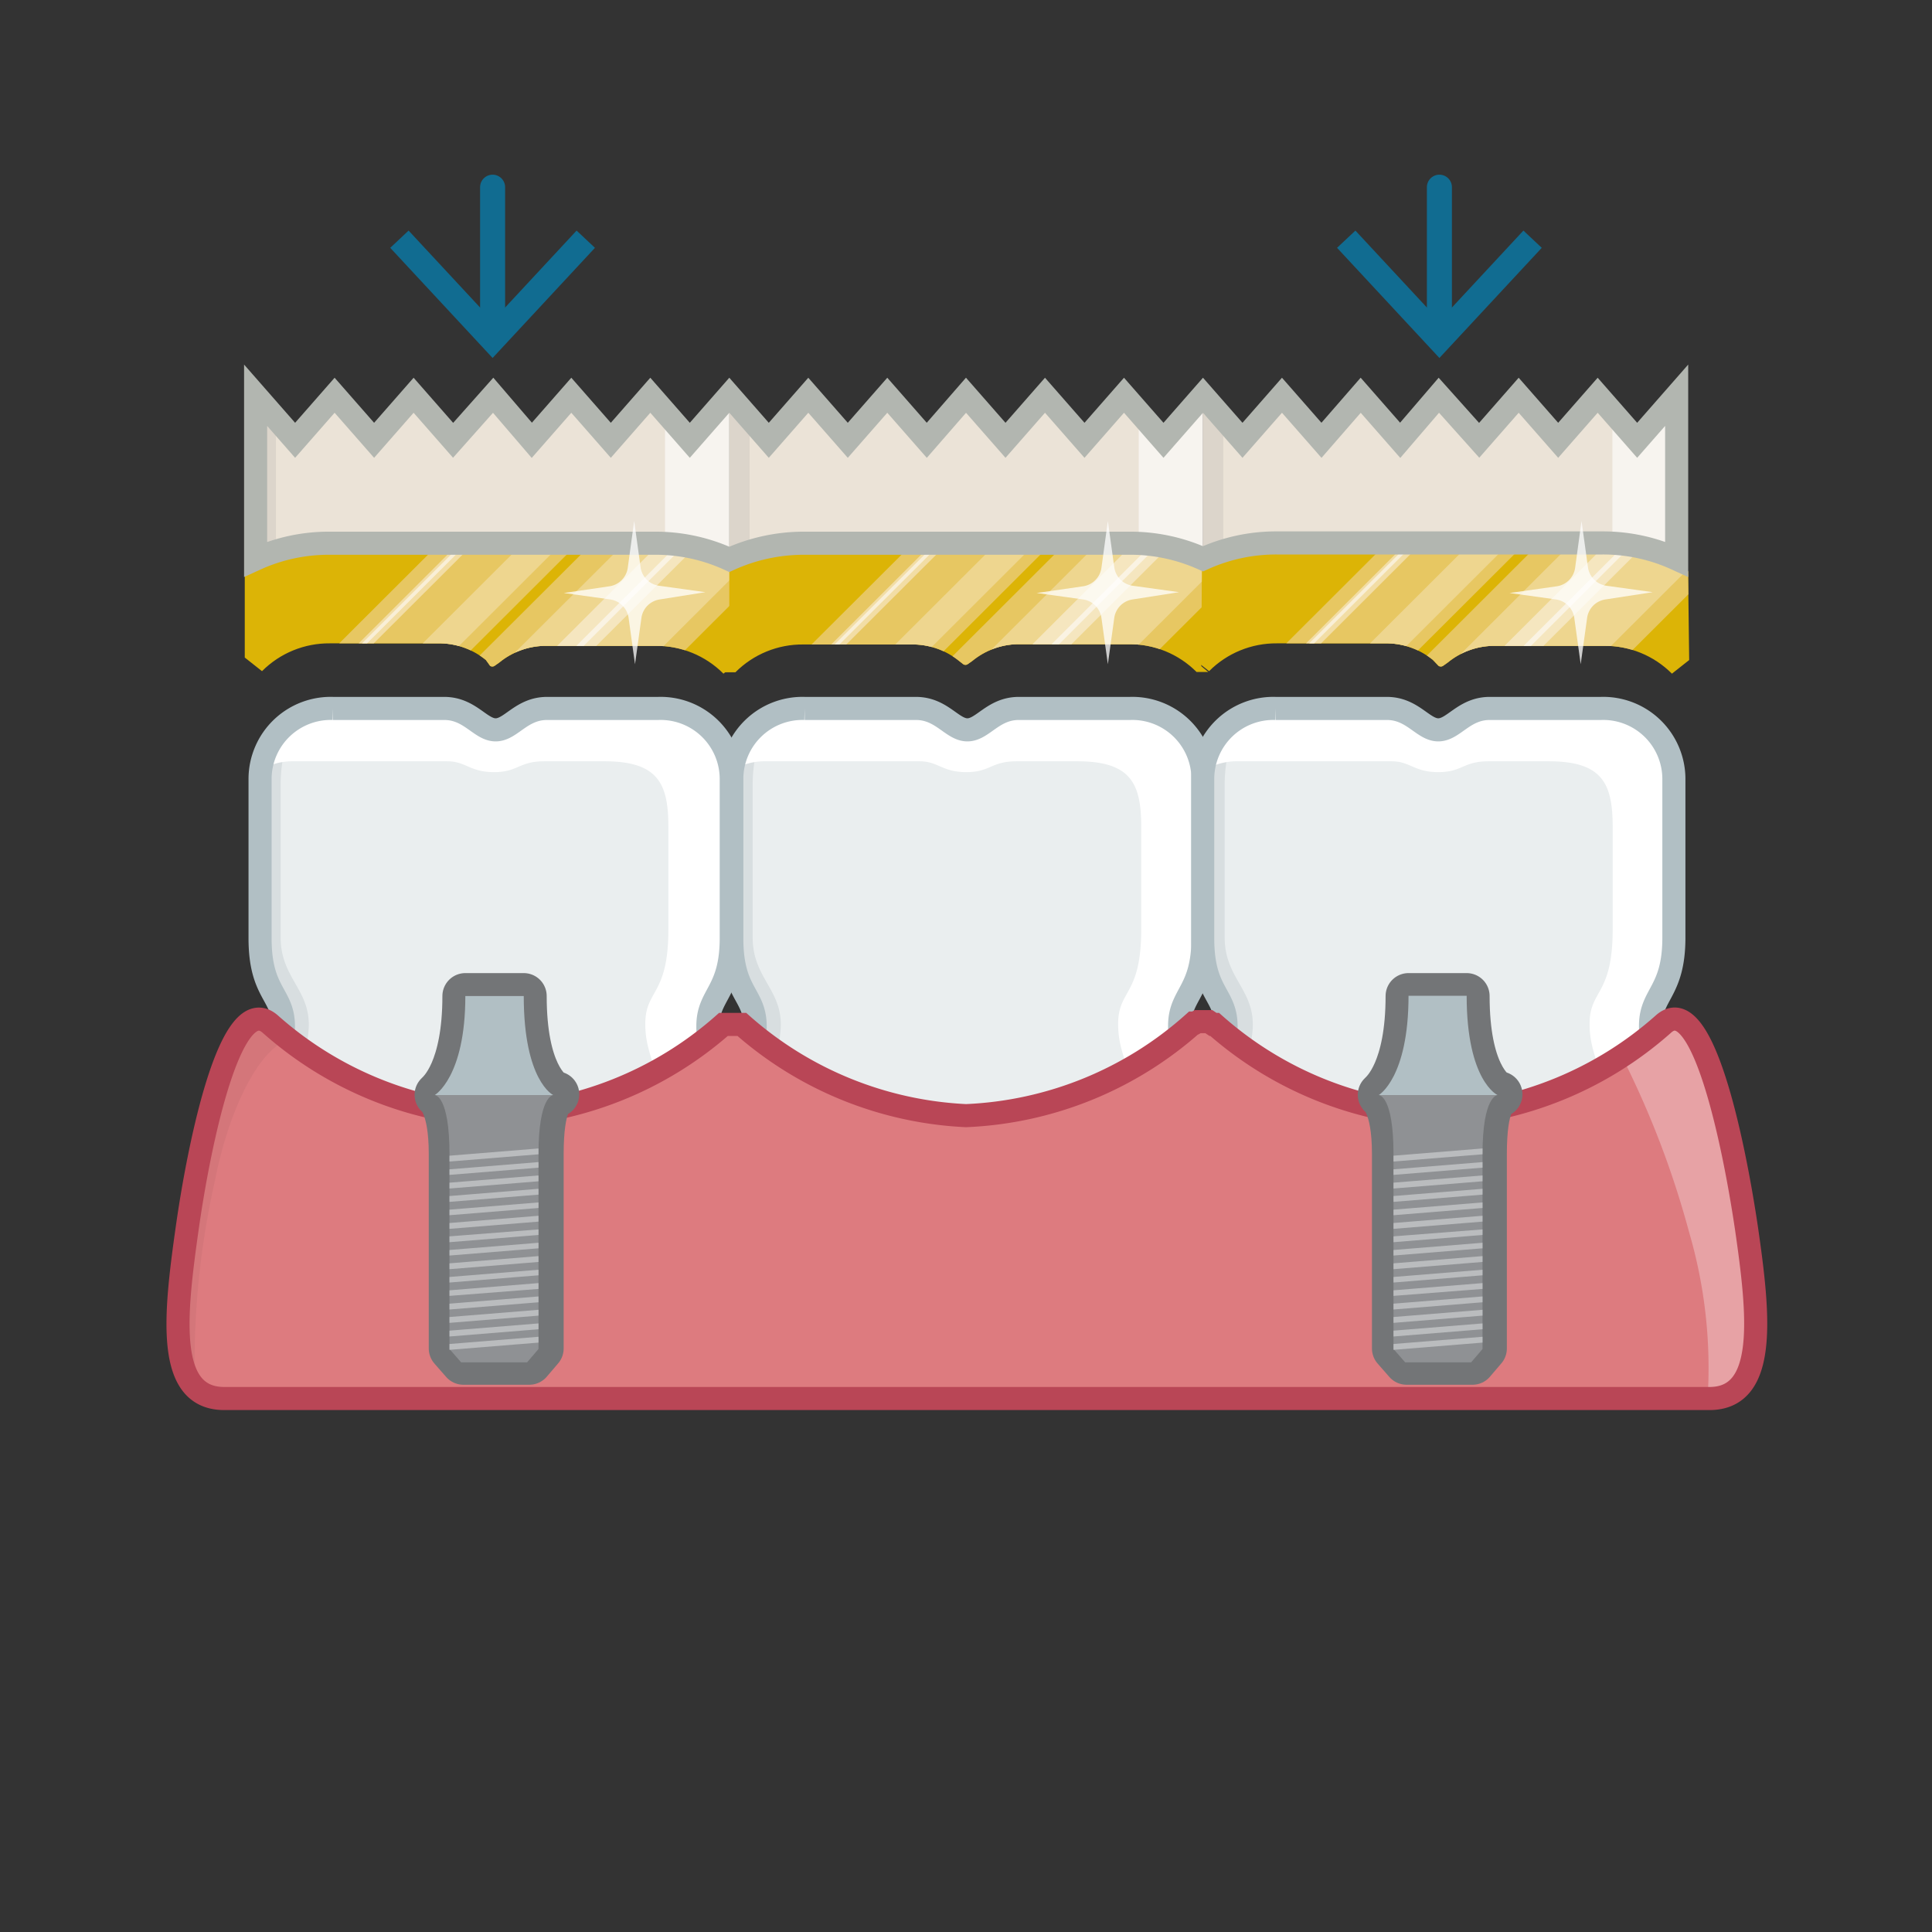 ﻿<svg xmlns="http://www.w3.org/2000/svg" xmlns:xlink="http://www.w3.org/1999/xlink" viewBox="0 0 69.46 69.46"><rect x="0" y="0" width="69.46" height="69.46" fill="#333333" stroke="none"/><defs><style>.cls-1,.cls-24,.cls-29,.cls-32,.cls-8{fill:none;}.cls-2{isolation:isolate;}.cls-3{stroke:#dcddde;stroke-width:1.06px;fill:url(#New_Gradient_Swatch_2);}.cls-24,.cls-3,.cls-32,.cls-8{stroke-miterlimit:10;}.cls-4{fill:url(#New_Gradient_Swatch_2-2);}.cls-5{fill:#eaeeef;}.cls-10,.cls-23,.cls-6{fill:#fff;}.cls-7{fill:#d8dee0;}.cls-8{stroke:#b1bfc4;}.cls-24,.cls-32,.cls-8{stroke-width:0.83px;}.cls-9{fill:#ebe3d7;}.cls-10{opacity:0.6;}.cls-11,.cls-22{fill:#181a1d;mix-blend-mode:multiply;}.cls-11{opacity:0.07;}.cls-12{clip-path:url(#clip-path);}.cls-13{fill:#dcb406;}.cls-14{fill:#e7c762;}.cls-15{fill:#eed68f;}.cls-16{fill:#f5e6bf;}.cls-17{fill:#f2dda5;}.cls-18{fill:#faf3e3;}.cls-19{fill:#f9efd7;}.cls-20{clip-path:url(#clip-path-2);}.cls-21{fill:#dd7b7f;}.cls-22{opacity:0.05;}.cls-23{opacity:0.3;}.cls-24{stroke:#b94656;}.cls-25{fill:#737577;stroke:#737577;stroke-width:1.65px;}.cls-25,.cls-29{stroke-linejoin:round;}.cls-26{fill:#b1bfc4;}.cls-27{fill:#8f9194;}.cls-28{fill:#babcbe;}.cls-29{stroke:#116c91;stroke-linecap:round;stroke-width:0.9px;}.cls-30{fill:#116c91;}.cls-31{clip-path:url(#clip-path-3);}.cls-32{stroke:#b2b6b0;}.cls-33{opacity:0.75;}</style><linearGradient id="New_Gradient_Swatch_2" x1="34.73" y1="45.42" x2="34.73" y2="62.25" gradientUnits="userSpaceOnUse"><stop offset="0" stop-color="#fff" /><stop offset="1" stop-color="#f2f2f2" /></linearGradient><linearGradient id="New_Gradient_Swatch_2-2" x1="36" y1="24.22" x2="36" y2="7.14" xlink:href="#New_Gradient_Swatch_2" /><clipPath id="clip-path" transform="translate(-1.27 -1.27)"><path class="cls-1" d="M62,25l-.62.49a3.4,3.4,0,0,0-2.45-1h-4a2.65,2.65,0,0,0-1.61.6l-.17.12a.14.14,0,0,1-.16,0L52.79,25a2.66,2.66,0,0,0-1.61-.6h-4a3.4,3.4,0,0,0-2.44,1l-.62-.49V21.81l.29-.13a6.62,6.62,0,0,1,2.77-.6H58.89a6.62,6.62,0,0,1,2.78.6l.29.13Z" /></clipPath><clipPath id="clip-path-2" transform="translate(-1.27 -1.27)"><path class="cls-1" d="M27.9,25l-.62.49a3.4,3.4,0,0,0-2.45-1h-4a2.65,2.65,0,0,0-1.61.6l-.17.12a.14.14,0,0,1-.16,0L18.74,25a2.66,2.66,0,0,0-1.61-.6h-4a3.4,3.4,0,0,0-2.44,1l-.62-.49V21.81l.29-.13a6.62,6.62,0,0,1,2.77-.6H24.83a6.62,6.62,0,0,1,2.78.6l.29.13Z" /></clipPath><clipPath id="clip-path-3" transform="translate(-1.27 -1.27)"><path class="cls-1" d="M44.48,21.63a6.61,6.61,0,0,0-2.62-.54H30.14a6.61,6.61,0,0,0-2.65.56v3.63l-.21.16h.43a3.4,3.4,0,0,1,2.44-1h4a2.66,2.66,0,0,1,1.61.6l.14.11a.14.14,0,0,0,.16,0l.17-.12a2.65,2.65,0,0,1,1.61-.6h4a3.4,3.4,0,0,1,2.45,1h.42l-.25-.21Z" /></clipPath></defs><title>D6069_abutment_supported_retainer_for_porcelain_fuse_to_metal_FPD_high_noble_metal</title><g class="cls-2"><g id="D6069_-_abutment_supported_retainer_for_porcelain_fuse_to_metal_FPD_high_noble_metal_" data-name="D6069 - abutment supported retainer for porcelain fuse to metal FPD (high noble metal)"><path class="cls-5" d="M40,45.86c.09,3.16-1.24,4.91-.7,5.21.84.47,3.73-1.12,4.66-3.92,1.46-4.38-.28-6.71-.28-9,0-1.15.84-1.21.84-3.17V29.26a2.54,2.54,0,0,0-2.62-2.52h-4c-.93,0-1.3.77-1.85.77s-.92-.77-1.85-.77h-4a2.54,2.54,0,0,0-2.62,2.52V35c0,2,.84,2,.84,3.17,0,2.24-1.74,4.58-.28,9,.93,2.8,3.82,4.38,4.66,3.92.55-.3-.79-2.05-.7-5.21.08-2.74,1.93-4.47,4-4.47S39.88,43.12,40,45.86Z" transform="translate(-1.27 -1.27)" /><path class="cls-6" d="M36.71,41.47v-.34s-4.23-.82-5.73,2.77c-1.25,3,.47,6,1.66,7.22l.09,0c.55-.3-.79-2.05-.7-5.21.08-2.74,1.93-4.47,4-4.47A3.57,3.57,0,0,1,36.71,41.47Z" transform="translate(-1.27 -1.27)" /><path class="cls-7" d="M29.33,48.35a9.88,9.88,0,0,1-1-5c0-1.52.86-3.52,1-5s-1-1.86-1-3.38V29.4a5.74,5.74,0,0,1,.54-2.32,2.45,2.45,0,0,0-1.3,2.18V35c0,2,.84,2,.84,3.17,0,2.24-1.74,4.58-.28,9a6.32,6.32,0,0,0,3.83,3.92A6.53,6.53,0,0,1,29.33,48.35Z" transform="translate(-1.27 -1.27)" /><path class="cls-6" d="M43.93,47.16c1.46-4.38-.28-6.71-.28-9,0-1.15.84-1.21.84-3.17V29.26a2.54,2.54,0,0,0-2.62-2.52h-4c-.93,0-1.3.77-1.85.77s-.92-.77-1.85-.77h-4A2.55,2.55,0,0,0,27.53,29a2.33,2.33,0,0,1,1.33-.36h5.47c.67,0,.81.39,1.68.39s.89-.39,1.81-.39H40c1.93,0,2.3.8,2.3,2.36v3.68c0,2.39-.83,2.16-.83,3.4s.55,1.38.92,4.92c.24,2.35-1.1,6-3,7.44l-.18.16c0,.22,0,.37.12.43C40.1,51.55,43,50,43.93,47.16Z" transform="translate(-1.27 -1.27)" /><path class="cls-7" d="M39.29,50.61a16.27,16.27,0,0,0,1-2.41,6.58,6.58,0,0,0-.32-5,4.08,4.08,0,0,0-3.5-2.09l0,.32A4.3,4.3,0,0,1,40,45.86a13.67,13.67,0,0,1-.76,4.51Z" transform="translate(-1.27 -1.27)" /><path class="cls-8" d="M40,45.86c.09,3.16-1.24,4.91-.7,5.21.84.47,3.73-1.12,4.66-3.92,1.46-4.38-.28-6.71-.28-9,0-1.15.84-1.21.84-3.17V29.26a2.54,2.54,0,0,0-2.62-2.52h-4c-.93,0-1.3.77-1.85.77s-.92-.77-1.85-.77h-4a2.54,2.54,0,0,0-2.62,2.52V35c0,2,.84,2,.84,3.17,0,2.24-1.74,4.58-.28,9,.93,2.8,3.82,4.38,4.66,3.92.55-.3-.79-2.05-.7-5.21.08-2.74,1.93-4.47,4-4.47S39.88,43.12,40,45.86Z" transform="translate(-1.27 -1.27)" /><path class="cls-9" d="M34.15,20.79h7.71a6.34,6.34,0,0,1,2.66.58V15.48h0L43.1,17.1l-1.42-1.62h0L40.26,17.1l-1.42-1.62h0L37.42,17.1,36,15.48h0L34.59,17.1l-1.42-1.62h0L31.75,17.1l-1.42-1.62h0L28.91,17.1l-1.42-1.62h0v5.89a6.34,6.34,0,0,1,2.65-.57Z" transform="translate(-1.27 -1.27)" /><path class="cls-10" d="M44.52,21.36V15.48h0L43.1,17.1l-.89-1V20.8A6.31,6.31,0,0,1,44.52,21.36Z" transform="translate(-1.27 -1.27)" /><path class="cls-11" d="M28.22,16.31l-.73-.83h0v5.89a6.16,6.16,0,0,1,.73-.28Z" transform="translate(-1.27 -1.27)" /><path class="cls-9" d="M51.18,20.79h7.71a6.34,6.34,0,0,1,2.66.58V15.48h0L60.13,17.1l-1.42-1.62h0L57.29,17.1l-1.42-1.62h0L54.45,17.1,53,15.48h0L51.61,17.1l-1.42-1.62h0L48.78,17.1l-1.42-1.62h0L45.94,17.1l-1.42-1.62h0v5.89a6.34,6.34,0,0,1,2.65-.57Z" transform="translate(-1.27 -1.27)" /><path class="cls-10" d="M61.55,21.36V15.48h0L60.13,17.1l-.89-1V20.8A6.31,6.31,0,0,1,61.55,21.36Z" transform="translate(-1.27 -1.27)" /><path class="cls-11" d="M45.25,16.31l-.73-.83h0v5.89a6.16,6.16,0,0,1,.73-.28Z" transform="translate(-1.27 -1.27)" /><g class="cls-12"><polygon class="cls-13" points="39.29 22.32 51.23 34.24 63.17 22.32 51.23 10.4 39.29 22.32" /><polygon class="cls-14" points="45.92 28.94 49.51 32.53 61.46 20.61 57.86 17.02 45.92 28.94" /><polygon class="cls-15" points="46.5 29.52 49.05 32.07 61 20.15 58.44 17.6 46.5 29.52" /><polygon class="cls-14" points="43.17 26.2 45.66 28.69 57.61 16.77 55.11 14.28 43.17 26.2" /><polygon class="cls-16" points="47.14 30.16 47.84 30.86 59.78 18.94 59.08 18.24 47.14 30.16" /><polygon class="cls-15" points="44.68 27.7 45.38 28.4 57.32 16.48 56.62 15.78 44.68 27.7" /><polygon class="cls-17" points="43.53 26.55 43.8 26.82 55.74 14.9 55.47 14.63 43.53 26.55" /><polygon class="cls-18" points="47.48 30.5 47.61 30.64 59.56 18.71 59.43 18.58 47.48 30.5" /><polygon class="cls-19" points="43.58 26.61 43.67 26.7 55.61 14.78 55.53 14.69 43.58 26.61" /></g><path class="cls-9" d="M17.12,20.79h7.71a6.34,6.34,0,0,1,2.66.58V15.48h0L26.07,17.1l-1.42-1.62h0L23.23,17.1l-1.42-1.62h0L20.39,17.1,19,15.48h0L17.56,17.1l-1.42-1.62h0L14.72,17.1,13.3,15.48h0L11.88,17.1l-1.42-1.62h0v5.89a6.34,6.34,0,0,1,2.65-.57Z" transform="translate(-1.27 -1.27)" /><path class="cls-10" d="M27.49,21.36V15.48h0L26.07,17.1l-.89-1V20.8A6.31,6.31,0,0,1,27.49,21.36Z" transform="translate(-1.27 -1.27)" /><path class="cls-11" d="M11.19,16.31l-.73-.83h0v5.89a6.16,6.16,0,0,1,.73-.28Z" transform="translate(-1.27 -1.27)" /><g class="cls-20"><polygon class="cls-13" points="5.23 22.32 17.17 34.24 29.12 22.32 17.17 10.4 5.23 22.32" /><polygon class="cls-14" points="11.86 28.94 15.46 32.53 27.4 20.61 23.81 17.02 11.86 28.94" /><polygon class="cls-15" points="12.44 29.52 15 32.07 26.94 20.15 24.39 17.6 12.44 29.52" /><polygon class="cls-14" points="9.12 26.2 11.61 28.69 23.55 16.77 21.06 14.28 9.12 26.2" /><polygon class="cls-16" points="13.08 30.16 13.78 30.86 25.73 18.94 25.02 18.24 13.08 30.16" /><polygon class="cls-15" points="10.62 27.7 11.32 28.4 23.26 16.48 22.56 15.78 10.62 27.7" /><polygon class="cls-17" points="9.47 26.55 9.74 26.82 21.68 14.9 21.41 14.63 9.47 26.55" /><polygon class="cls-18" points="13.43 30.5 13.56 30.64 25.5 18.71 25.37 18.58 13.43 30.5" /><polygon class="cls-19" points="9.53 26.61 9.62 26.7 21.56 14.78 21.47 14.69 9.53 26.61" /></g><path class="cls-5" d="M23,45.86c.09,3.16-1.24,4.91-.7,5.21C23.13,51.55,26,50,27,47.16c1.46-4.38-.28-6.71-.28-9,0-1.15.84-1.21.84-3.17V29.26a2.54,2.54,0,0,0-2.62-2.52h-4c-.93,0-1.3.77-1.85.77s-.92-.77-1.85-.77h-4a2.54,2.54,0,0,0-2.62,2.52V35c0,2,.84,2,.84,3.17,0,2.24-1.74,4.58-.28,9,.93,2.8,3.82,4.38,4.66,3.92.55-.3-.79-2.05-.7-5.21.08-2.74,1.93-4.47,4-4.47S22.91,43.12,23,45.86Z" transform="translate(-1.27 -1.27)" /><path class="cls-6" d="M19.74,41.47v-.34s-4.23-.82-5.73,2.77c-1.25,3,.47,6,1.66,7.22l.09,0c.55-.3-.79-2.05-.7-5.21.08-2.74,1.93-4.47,4-4.47A3.57,3.57,0,0,1,19.74,41.47Z" transform="translate(-1.27 -1.27)" /><path class="cls-7" d="M12.36,48.35a9.88,9.88,0,0,1-1-5c0-1.52.86-3.52,1-5s-1-1.86-1-3.38V29.4a5.74,5.74,0,0,1,.54-2.32,2.45,2.45,0,0,0-1.3,2.18V35c0,2,.84,2,.84,3.17,0,2.24-1.74,4.58-.28,9a6.32,6.32,0,0,0,3.83,3.92A6.53,6.53,0,0,1,12.36,48.35Z" transform="translate(-1.27 -1.27)" /><path class="cls-6" d="M27,47.16c1.46-4.38-.28-6.71-.28-9,0-1.15.84-1.21.84-3.17V29.26a2.54,2.54,0,0,0-2.62-2.52h-4c-.93,0-1.3.77-1.85.77s-.92-.77-1.85-.77h-4A2.55,2.55,0,0,0,10.55,29a2.33,2.33,0,0,1,1.33-.36h5.47c.67,0,.81.39,1.68.39s.89-.39,1.81-.39H23c1.93,0,2.3.8,2.3,2.36v3.68c0,2.39-.83,2.16-.83,3.4s.55,1.38.92,4.92c.24,2.35-1.1,6-3,7.44l-.18.16c0,.22,0,.37.12.43C23.13,51.55,26,50,27,47.16Z" transform="translate(-1.27 -1.27)" /><path class="cls-7" d="M22.32,50.61a16.27,16.27,0,0,0,1-2.41,6.58,6.58,0,0,0-.32-5,4.08,4.08,0,0,0-3.5-2.09l0,.32A4.3,4.3,0,0,1,23,45.86a13.67,13.67,0,0,1-.76,4.51Z" transform="translate(-1.27 -1.27)" /><path class="cls-8" d="M23,45.86c.09,3.16-1.24,4.91-.7,5.21C23.13,51.55,26,50,27,47.16c1.46-4.38-.28-6.71-.28-9,0-1.15.84-1.21.84-3.17V29.26a2.54,2.54,0,0,0-2.62-2.52h-4c-.93,0-1.3.77-1.85.77s-.92-.77-1.85-.77h-4a2.54,2.54,0,0,0-2.62,2.52V35c0,2,.84,2,.84,3.17,0,2.24-1.74,4.58-.28,9,.93,2.8,3.82,4.38,4.66,3.92.55-.3-.79-2.05-.7-5.21.08-2.74,1.93-4.47,4-4.47S22.91,43.12,23,45.86Z" transform="translate(-1.27 -1.27)" /><path class="cls-5" d="M56.93,45.86c.09,3.16-1.24,4.91-.7,5.21.84.47,3.73-1.12,4.66-3.92,1.46-4.38-.28-6.71-.28-9,0-1.15.84-1.21.84-3.17V29.26a2.54,2.54,0,0,0-2.62-2.52h-4c-.93,0-1.3.77-1.85.77s-.92-.77-1.85-.77h-4a2.54,2.54,0,0,0-2.62,2.52V35c0,2,.84,2,.84,3.17,0,2.24-1.74,4.58-.28,9,.93,2.8,3.82,4.38,4.66,3.92.55-.3-.79-2.05-.7-5.21.08-2.74,1.93-4.47,4-4.47S56.85,43.12,56.93,45.86Z" transform="translate(-1.27 -1.27)" /><path class="cls-6" d="M53.69,41.47v-.34s-4.23-.82-5.73,2.77c-1.25,3,.47,6,1.66,7.22l.09,0c.55-.3-.79-2.05-.7-5.21.08-2.74,1.93-4.47,4-4.47A3.57,3.57,0,0,1,53.69,41.47Z" transform="translate(-1.27 -1.27)" /><path class="cls-7" d="M46.3,48.35a9.88,9.88,0,0,1-1-5c0-1.52.86-3.52,1-5s-1-1.86-1-3.38V29.4a5.74,5.74,0,0,1,.54-2.32,2.45,2.45,0,0,0-1.3,2.18V35c0,2,.84,2,.84,3.17,0,2.24-1.74,4.58-.28,9a6.32,6.32,0,0,0,3.83,3.92A6.53,6.53,0,0,1,46.3,48.35Z" transform="translate(-1.27 -1.27)" /><path class="cls-6" d="M60.9,47.16c1.46-4.38-.28-6.71-.28-9,0-1.15.84-1.21.84-3.17V29.26a2.54,2.54,0,0,0-2.62-2.52h-4c-.93,0-1.3.77-1.85.77s-.92-.77-1.85-.77h-4A2.55,2.55,0,0,0,44.5,29a2.33,2.33,0,0,1,1.33-.36h5.47c.67,0,.81.39,1.68.39s.89-.39,1.81-.39h2.16c1.93,0,2.3.8,2.3,2.36v3.68c0,2.39-.83,2.16-.83,3.4s.55,1.38.92,4.92c.24,2.35-1.1,6-3,7.44l-.18.16c0,.22,0,.37.12.43C57.07,51.55,60,50,60.9,47.16Z" transform="translate(-1.27 -1.27)" /><path class="cls-7" d="M56.27,50.61a16.27,16.27,0,0,0,1-2.41,6.58,6.58,0,0,0-.32-5,4.08,4.08,0,0,0-3.5-2.09l0,.32a4.3,4.3,0,0,1,3.39,4.42,13.67,13.67,0,0,1-.76,4.51Z" transform="translate(-1.27 -1.27)" /><path class="cls-8" d="M56.93,45.86c.09,3.16-1.24,4.91-.7,5.21.84.47,3.73-1.12,4.66-3.92,1.46-4.38-.28-6.71-.28-9,0-1.15.84-1.21.84-3.17V29.26a2.54,2.54,0,0,0-2.62-2.52h-4c-.93,0-1.3.77-1.85.77s-.92-.77-1.85-.77h-4a2.54,2.54,0,0,0-2.62,2.52V35c0,2,.84,2,.84,3.17,0,2.24-1.74,4.58-.28,9,.93,2.8,3.82,4.38,4.66,3.92.55-.3-.79-2.05-.7-5.21.08-2.74,1.93-4.47,4-4.47S56.85,43.12,56.93,45.86Z" transform="translate(-1.27 -1.27)" /><path class="cls-21" d="M64.06,45.43c-.46-3.11-1.6-8.62-3-7.33A13.08,13.08,0,0,1,53,41.38a13.08,13.08,0,0,1-8.06-3.28l-.06,0,0,0L44.73,38l0,0-.08,0h-.24l-.08,0,0,0-.09.05,0,0-.06,0A13.08,13.08,0,0,1,36,41.38a13.08,13.08,0,0,1-8.06-3.28l-.05,0,0,0-.08,0,0,0-.08,0h-.24l-.08,0,0,0-.08,0,0,0-.05,0A13.08,13.08,0,0,1,19,41.38,13.08,13.08,0,0,1,11,38.1c-1.42-1.28-2.56,4.22-3,7.33s-.78,6.12,1.33,6.12H62.73C64.83,51.55,64.51,48.54,64.06,45.43Z" transform="translate(-1.27 -1.27)" /><path class="cls-22" d="M9,43.71c.36-1.89,1.3-4.51,2.62-5.08-.24-.19-.46-.37-.65-.54-1.42-1.28-2.56,4.22-3,7.33-.36,2.46-.63,4.86.31,5.75A29.72,29.72,0,0,1,9,43.71Z" transform="translate(-1.27 -1.27)" /><path class="cls-23" d="M62.73,51.55c2.11,0,1.79-3,1.33-6.12s-1.6-8.62-3-7.33a12.27,12.27,0,0,1-1.49,1.13A33,33,0,0,1,62,45.58a17.35,17.35,0,0,1,.66,6Z" transform="translate(-1.27 -1.27)" /><path class="cls-24" d="M64.06,45.43c-.46-3.11-1.6-8.62-3-7.33A13.08,13.08,0,0,1,53,41.38a13.08,13.08,0,0,1-8.06-3.28l-.06,0,0,0L44.73,38l0,0-.08,0h-.24l-.08,0,0,0-.09.05,0,0-.06,0A13.08,13.08,0,0,1,36,41.38a13.08,13.08,0,0,1-8.06-3.28l-.05,0,0,0-.08,0,0,0-.08,0h-.24l-.08,0,0,0-.08,0,0,0-.05,0A13.08,13.08,0,0,1,19,41.38,13.08,13.08,0,0,1,11,38.1c-1.42-1.28-2.56,4.22-3,7.33s-.78,6.12,1.33,6.12H62.73C64.83,51.55,64.51,48.54,64.06,45.43Z" transform="translate(-1.27 -1.27)" /><path class="cls-25" d="M54,37.08H51.91c0,2.66-.87,3.42-1,3.55,0,0,0,0,0,0s.51.32.51,2.12c0,2.12,0,7,0,7l.42.48h2.37l.41-.48s0-4.89,0-7c0-1.8.39-2.08.51-2.12s0,0,0,0C54.9,40.52,54,39.83,54,37.08Z" transform="translate(-1.27 -1.27)" /><path class="cls-26" d="M55.11,40.64H50.84s1.07-.62,1.07-3.57H54C54,40.14,55.11,40.64,55.11,40.64Z" transform="translate(-1.27 -1.27)" /><path class="cls-27" d="M55.11,40.64H50.84s.53,0,.53,2.13,0,7,0,7l.42.48h2.37l.41-.48s0-4.89,0-7S55.11,40.64,55.11,40.64Z" transform="translate(-1.27 -1.27)" /><polygon class="cls-28" points="53.3 48.27 50.1 48.53 50.1 48.32 53.3 48.06 53.3 48.27" /><polygon class="cls-28" points="53.3 47.79 50.1 48.05 50.1 47.84 53.3 47.58 53.3 47.79" /><polygon class="cls-28" points="53.3 47.3 50.1 47.56 50.1 47.35 53.3 47.09 53.3 47.3" /><polygon class="cls-28" points="53.3 46.82 50.1 47.08 50.1 46.87 53.3 46.61 53.3 46.82" /><polygon class="cls-28" points="53.3 46.34 50.1 46.59 50.1 46.39 53.3 46.13 53.3 46.34" /><polygon class="cls-28" points="53.3 45.85 50.1 46.11 50.1 45.91 53.3 45.65 53.3 45.85" /><polygon class="cls-28" points="53.3 45.37 50.1 45.63 50.1 45.42 53.3 45.16 53.3 45.37" /><polygon class="cls-28" points="53.3 44.88 50.1 45.14 50.1 44.94 53.3 44.68 53.3 44.88" /><polygon class="cls-28" points="53.3 44.4 50.1 44.66 50.1 44.45 53.3 44.2 53.3 44.4" /><polygon class="cls-28" points="53.3 43.92 50.1 44.18 50.1 43.97 53.3 43.71 53.3 43.92" /><polygon class="cls-28" points="53.3 43.43 50.1 43.69 50.1 43.49 53.3 43.23 53.3 43.43" /><polygon class="cls-28" points="53.3 42.95 50.1 43.21 50.1 43 53.3 42.74 53.3 42.95" /><polygon class="cls-28" points="53.3 42.47 50.1 42.73 50.1 42.52 53.3 42.26 53.3 42.47" /><polygon class="cls-28" points="53.3 41.98 50.1 42.24 50.1 42.04 53.3 41.78 53.3 41.98" /><polygon class="cls-28" points="53.3 41.5 50.1 41.76 50.1 41.55 53.3 41.29 53.3 41.5" /><path class="cls-25" d="M20.1,37.08H18c0,2.66-.87,3.42-1,3.55,0,0,0,0,0,0s.51.32.51,2.12c0,2.12,0,7,0,7l.42.48h2.37l.41-.48s0-4.89,0-7c0-1.8.39-2.08.51-2.12s0,0,0,0C21,40.52,20.1,39.83,20.1,37.08Z" transform="translate(-1.27 -1.27)" /><path class="cls-26" d="M21.16,40.64H16.9S18,40,18,37.08H20.1C20.1,40.14,21.16,40.64,21.16,40.64Z" transform="translate(-1.27 -1.27)" /><path class="cls-27" d="M21.16,40.64H16.9s.53,0,.53,2.13,0,7,0,7l.42.48h2.37l.41-.48s0-4.89,0-7S21.16,40.64,21.16,40.64Z" transform="translate(-1.27 -1.27)" /><polygon class="cls-28" points="19.36 48.27 16.16 48.53 16.16 48.32 19.36 48.06 19.36 48.27" /><polygon class="cls-28" points="19.36 47.79 16.16 48.05 16.16 47.84 19.36 47.58 19.36 47.79" /><polygon class="cls-28" points="19.36 47.3 16.16 47.56 16.16 47.35 19.36 47.09 19.36 47.3" /><polygon class="cls-28" points="19.36 46.82 16.16 47.08 16.16 46.87 19.36 46.61 19.36 46.82" /><polygon class="cls-28" points="19.36 46.34 16.16 46.59 16.16 46.39 19.36 46.13 19.36 46.34" /><polygon class="cls-28" points="19.36 45.85 16.16 46.11 16.16 45.91 19.36 45.65 19.36 45.85" /><polygon class="cls-28" points="19.36 45.37 16.16 45.63 16.16 45.42 19.36 45.16 19.36 45.37" /><polygon class="cls-28" points="19.36 44.88 16.16 45.14 16.16 44.94 19.36 44.68 19.36 44.88" /><polygon class="cls-28" points="19.36 44.4 16.16 44.66 16.16 44.45 19.36 44.2 19.36 44.4" /><polygon class="cls-28" points="19.36 43.92 16.16 44.18 16.16 43.97 19.36 43.71 19.36 43.92" /><polygon class="cls-28" points="19.36 43.43 16.16 43.69 16.16 43.49 19.36 43.23 19.36 43.43" /><polygon class="cls-28" points="19.36 42.95 16.16 43.21 16.16 43 19.36 42.74 19.36 42.95" /><polygon class="cls-28" points="19.36 42.47 16.16 42.73 16.16 42.52 19.36 42.26 19.36 42.47" /><polygon class="cls-28" points="19.36 41.98 16.16 42.24 16.16 42.04 19.36 41.78 19.36 41.98" /><polygon class="cls-28" points="19.36 41.5 16.16 41.76 16.16 41.55 19.36 41.29 19.36 41.5" /><line class="cls-29" x1="51.75" y1="6.73" x2="51.75" y2="11.89" /><polygon class="cls-30" points="48.07 8.91 48.73 8.29 51.75 11.54 54.77 8.29 55.43 8.91 51.75 12.87 48.07 8.91" /><line class="cls-29" x1="17.71" y1="6.73" x2="17.71" y2="11.89" /><polygon class="cls-30" points="14.03 8.91 14.69 8.29 17.71 11.54 20.73 8.29 21.39 8.91 17.71 12.87 14.03 8.91" /><g class="cls-31"><polygon class="cls-13" points="22.26 22.32 34.2 34.24 46.14 22.32 34.2 10.4 22.26 22.32" /><polygon class="cls-14" points="28.89 28.94 32.48 32.53 44.43 20.61 40.83 17.02 28.89 28.94" /><polygon class="cls-15" points="29.47 29.52 32.03 32.07 43.97 20.15 41.41 17.6 29.47 29.52" /><polygon class="cls-14" points="26.14 26.2 28.64 28.69 40.58 16.77 38.09 14.28 26.14 26.2" /><polygon class="cls-16" points="30.11 30.16 30.81 30.86 42.75 18.94 42.05 18.24 30.11 30.16" /><polygon class="cls-15" points="27.65 27.7 28.35 28.4 40.29 16.48 39.59 15.78 27.65 27.7" /><polygon class="cls-17" points="26.5 26.55 26.77 26.82 38.71 14.9 38.44 14.63 26.5 26.55" /><polygon class="cls-18" points="30.45 30.5 30.59 30.64 42.53 18.71 42.4 18.58 30.45 30.5" /><polygon class="cls-19" points="26.56 26.61 26.64 26.7 38.59 14.78 38.5 14.69 26.56 26.61" /></g><path class="cls-32" d="M44.52,21.36a6.34,6.34,0,0,1,2.65-.57H58.89a6.34,6.34,0,0,1,2.66.58V15.48h0L60.13,17.1l-1.42-1.62L57.29,17.1l-1.42-1.62L54.45,17.1,53,15.48,51.61,17.1l-1.42-1.62L48.78,17.1l-1.42-1.62L45.94,17.1l-1.42-1.62L43.1,17.1l-1.42-1.62L40.26,17.1l-1.42-1.62L37.42,17.1,36,15.48,34.59,17.1l-1.42-1.62L31.75,17.1l-1.42-1.62L28.91,17.1l-1.42-1.62L26.07,17.1l-1.42-1.62L23.23,17.1l-1.42-1.62L20.39,17.1,19,15.48,17.56,17.1l-1.42-1.62L14.72,17.1,13.3,15.48,11.88,17.1l-1.42-1.62h0v5.89a6.34,6.34,0,0,1,2.65-.57H24.83a6.34,6.34,0,0,1,2.66.58,6.49,6.49,0,0,1,2.65-.58H41.86A6.36,6.36,0,0,1,44.52,21.36Z" transform="translate(-1.27 -1.27)" /><g class="cls-33"><path class="cls-6" d="M40.2,22.35a.78.78,0,0,0,.67-.67L41.1,20l.23,1.66a.78.78,0,0,0,.67.67l1.66.23L42,22.82a.78.78,0,0,0-.67.67l-.23,1.66-.23-1.66a.78.78,0,0,0-.67-.67l-1.66-.23Z" transform="translate(-1.27 -1.27)" /></g><g class="cls-33"><path class="cls-6" d="M57.23,22.35a.78.78,0,0,0,.67-.67L58.13,20l.23,1.66a.78.78,0,0,0,.67.67l1.66.23L59,22.82a.78.78,0,0,0-.67.67l-.23,1.66-.23-1.66a.78.78,0,0,0-.67-.67l-1.66-.23Z" transform="translate(-1.27 -1.27)" /></g><g class="cls-33"><path class="cls-6" d="M23.17,22.35a.78.78,0,0,0,.67-.67L24.07,20l.23,1.66a.78.78,0,0,0,.67.67l1.66.23L25,22.82a.78.78,0,0,0-.67.67l-.23,1.66-.23-1.66a.78.78,0,0,0-.67-.67l-1.66-.23Z" transform="translate(-1.27 -1.27)" /></g></g></g></svg>